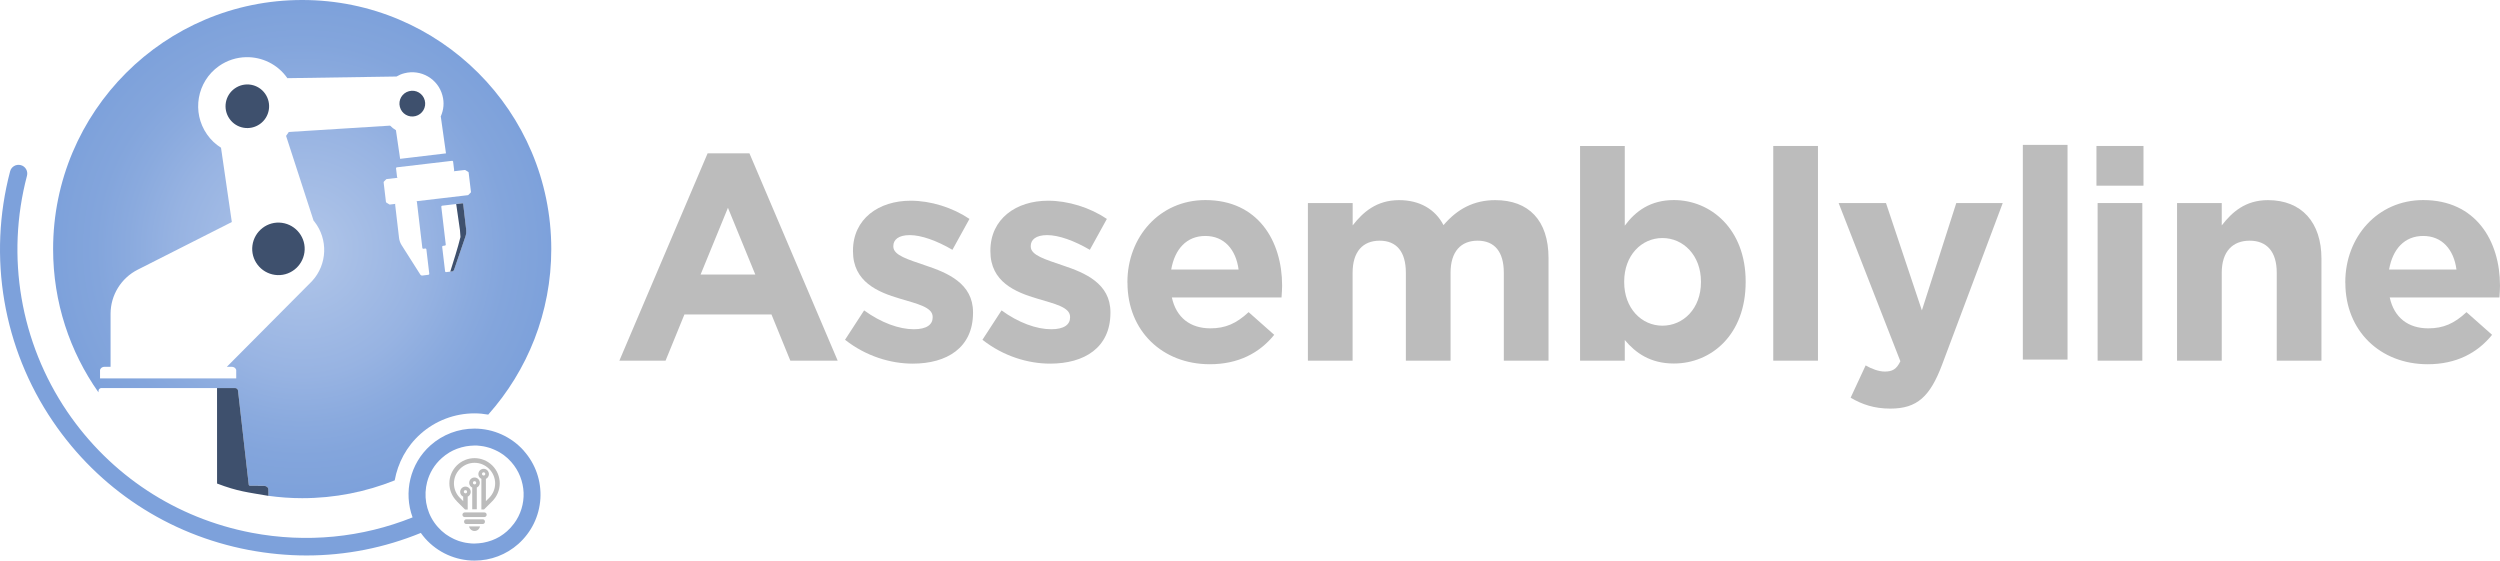 <?xml version="1.0" encoding="UTF-8" standalone="no"?>
<svg id="artwork" viewBox="0 0 1157.663 259.596" version="1.1" sodipodi:docname="banner_dark.svg"
   inkscape:version="1.1 (c68e22c387, 2021-05-23)" width="578.832" height="129.798"
   xmlns:inkscape="http://www.inkscape.org/namespaces/inkscape"
   xmlns:sodipodi="http://sodipodi.sourceforge.net/DTD/sodipodi-0.dtd" xmlns="http://www.w3.org/2000/svg"
   xmlns:svg="http://www.w3.org/2000/svg">
   <sodipodi:namedview id="namedview1232" pagecolor="#202020" bordercolor="#eeeeee" borderopacity="1"
      inkscape:pageshadow="0" inkscape:pageopacity="0" inkscape:pagecheckerboard="false" showgrid="false"
      inkscape:zoom="5.6568545" inkscape:cx="117.64489" inkscape:cy="76.986247" inkscape:window-width="2560"
      inkscape:window-height="1369" inkscape:window-x="3832" inkscape:window-y="-8" inkscape:window-maximized="1"
      inkscape:current-layer="artwork" fit-margin-top="0" fit-margin-left="0" fit-margin-right="0" fit-margin-bottom="0"
      lock-margins="true" scale-x="2" />
   <defs id="defs1167">
      <style id="style1152">
         .text {
            fill: #bcbcbc;
         }

         .text,
         .base,
         shadow {
            stroke-width: 0px;
         }

         .base {
            fill: #7da1db;
         }

         .shadow {
            fill: #3e506d;
         }

         .circle {
            fill: url(#radial-gradient);
         }
      </style>
      <radialGradient id="radial-gradient" cx="38.88" cy="32.04" fx="38.88" fy="32.04" r="32.04"
         gradientUnits="userSpaceOnUse" gradientTransform="matrix(3.6,0,0,3.6,-0.034,0)">
         <stop offset="0" stop-color="#b1c6e9" id="stop0" />
         <stop offset=".51" stop-color="#97b3e2" id="stop1" />
         <stop offset=".7" stop-color="#8aaade" id="stop2" />
         <stop offset=".83" stop-color="#83a5dc" id="stop3" />
         <stop offset=".93" stop-color="#80a3db" id="stop4" />
         <stop offset="1" stop-color="#7da1db" id="stop5" />
      </radialGradient>
   </defs>
   <g id="name" transform="matrix(3,0,0,3,21.245,21.633)" class="text">
      <path
         d="m 102.15,16.46 h 6.45 l 13.62,32 h -7.31 L 112,41.33 H 98.56 l -2.91,7.13 h -7.13 l 13.62,-32 z m 7.35,18.7 -4.22,-10.3 -4.22,10.3 z" />
      <path
         d="m 123.35,45.24 2.95,-4.54 c 2.63,1.91 5.4,2.91 7.67,2.91 2,0 2.91,-0.73 2.91,-1.82 V 41.7 c 0,-1.5 -2.36,-2 -5.04,-2.81 -3.4,-1 -7.26,-2.59 -7.26,-7.31 v -0.09 c 0,-4.95 4,-7.72 8.9,-7.72 3.09,0 6.45,1.04 9.08,2.81 l -2.63,4.77 c -2.41,-1.41 -4.81,-2.27 -6.58,-2.27 -1.77,0 -2.54,0.73 -2.54,1.68 v 0.09 c 0,1.36 2.32,2 4.95,2.91 3.4,1.13 7.35,2.77 7.35,7.22 v 0.09 c 0,5.4 -4.04,7.85 -9.31,7.85 -3.4,0 -7.22,-1.14 -10.44,-3.68 z" />
      <path
         d="m 144.56,45.24 2.95,-4.54 c 2.63,1.91 5.4,2.91 7.67,2.91 2,0 2.91,-0.73 2.91,-1.82 V 41.7 c 0,-1.5 -2.36,-2 -5.04,-2.81 -3.4,-1 -7.26,-2.59 -7.26,-7.31 v -0.09 c 0,-4.95 4,-7.72 8.9,-7.72 3.09,0 6.45,1.04 9.08,2.81 l -2.63,4.77 c -2.41,-1.41 -4.81,-2.27 -6.58,-2.27 -1.77,0 -2.54,0.73 -2.54,1.68 v 0.09 c 0,1.36 2.32,2 4.95,2.91 3.4,1.13 7.35,2.77 7.35,7.22 v 0.09 c 0,5.4 -4.04,7.85 -9.31,7.85 -3.4,0 -7.22,-1.14 -10.44,-3.68 z" />
      <path
         d="m 166.94,36.43 v -0.09 c 0,-6.95 4.95,-12.67 12.03,-12.67 8.13,0 11.85,6.31 11.85,13.21 0,0.54 -0.05,1.18 -0.09,1.82 H 173.8 c 0.68,3.13 2.86,4.77 5.95,4.77 2.31,0 3.99,-0.73 5.9,-2.5 l 3.95,3.5 c -2.27,2.81 -5.54,4.54 -9.94,4.54 -7.31,0 -12.71,-5.13 -12.71,-12.57 z m 17.16,-2.04 c -0.41,-3.09 -2.22,-5.18 -5.13,-5.18 -2.91,0 -4.72,2.04 -5.27,5.18 z" />
      <path
         d="m 194.81,24.13 h 6.9 v 3.45 c 1.59,-2.04 3.68,-3.9 7.17,-3.9 3.18,0 5.58,1.41 6.85,3.86 2.13,-2.5 4.68,-3.86 7.99,-3.86 5.13,0 8.22,3.09 8.22,8.94 v 15.84 h -6.9 V 34.89 c 0,-3.27 -1.45,-4.95 -4.04,-4.95 -2.59,0 -4.18,1.68 -4.18,4.95 v 13.57 h -6.9 V 34.89 c 0,-3.27 -1.45,-4.95 -4.04,-4.95 -2.59,0 -4.18,1.68 -4.18,4.95 v 13.57 h -6.9 V 24.13 Z" />
      <path
         d="m 243.71,45.28 v 3.18 h -6.9 V 15.32 h 6.9 v 12.3 c 1.68,-2.27 3.99,-3.95 7.58,-3.95 5.67,0 11.08,4.45 11.08,12.57 v 0.09 c 0,8.13 -5.31,12.57 -11.08,12.57 -3.68,0 -5.95,-1.68 -7.58,-3.63 z m 11.76,-8.94 v -0.09 c 0,-4.04 -2.72,-6.72 -5.95,-6.72 -3.23,0 -5.9,2.68 -5.9,6.72 v 0.09 c 0,4.04 2.68,6.72 5.9,6.72 3.22,0 5.95,-2.63 5.95,-6.72 z" />
      <path d="m 266.63,15.32 h 6.9 v 33.14 h -6.9 z" />
      <path d="m 305.153,15.153 h 6.9 v 33.14 h -6.9 z" />
      <path
         d="m 278.57,54.18 2.32,-4.99 c 0.91,0.54 2.04,0.95 2.95,0.95 1.18,0 1.82,-0.36 2.41,-1.59 l -9.53,-24.42 h 7.31 l 5.54,16.57 5.31,-16.57 h 7.17 l -9.35,24.92 c -1.86,4.95 -3.86,6.81 -7.99,6.81 -2.5,0 -4.36,-0.64 -6.13,-1.68 z" />
      <path d="m 316.516,15.32 h 7.26 v 6.13 h -7.26 z m 0.18,8.81 h 6.9 v 24.33 h -6.9 z" />
      <path
         d="m 328.956,24.13 h 6.9 v 3.45 c 1.59,-2.04 3.63,-3.9 7.13,-3.9 5.22,0 8.26,3.45 8.26,9.03 v 15.75 h -6.9 V 34.89 c 0,-3.27 -1.54,-4.95 -4.18,-4.95 -2.64,0 -4.31,1.68 -4.31,4.95 v 13.57 h -6.9 z" />
      <path
         d="m 354.926,36.43 v -0.09 c 0,-6.95 4.95,-12.67 12.03,-12.67 8.13,0 11.85,6.31 11.85,13.21 0,0.54 -0.04,1.18 -0.09,1.82 h -16.93 c 0.68,3.13 2.86,4.77 5.95,4.77 2.32,0 4,-0.73 5.9,-2.5 l 3.95,3.5 c -2.27,2.81 -5.54,4.54 -9.94,4.54 -7.31,0 -12.71,-5.13 -12.71,-12.57 z m 17.16,-2.04 c -0.41,-3.09 -2.22,-5.18 -5.13,-5.18 -2.91,0 -4.72,2.04 -5.27,5.18 z" />
   </g>
   <path id="circle" class="circle"
      d="M 139.934,0 C 76.25,0 24.592,51.622 24.592,115.342 c 0,24.691 7.774,47.551 20.977,66.311 l 0.07,-0.779 c 0.09,-0.95 0.949,-1.178 1.266,-1.178 h 2.76 28.23 0.047 28.236 2.754 c 0.316,0 1.13,0.228 1.266,1.178 l 4.969,43.553 c 0.045,0.271 0.317,0.497 0.633,0.498 l 6.023,0.012 c 1.22,0.002 2.396,0.429 2.402,1.74 l 0.082,2.93 c 5.113,0.692 10.324,1.084 15.627,1.084 15.156,0 29.59,-2.952 42.838,-8.244 1.44,-8.028 5.436,-15.695 11.988,-21.527 6.876,-6.12 15.768,-9.504 24.984,-9.504 2.124,0 4.252,0.214 6.34,0.574 18.144,-20.376 29.191,-47.234 29.191,-76.646 C 255.275,51.622 203.618,0 139.934,0 Z m -25.939,26.473 c 7.282,-0.138 14.502,3.222 19.02,9.639 0.045,0.045 0.041,0.088 0.041,0.088 l 50.555,-0.768 c 1.084,-0.633 2.303,-1.178 3.568,-1.494 7.77,-2.035 15.674,2.579 17.707,10.312 0.904,3.301 0.544,6.604 -0.721,9.498 l -0.088,-0.047 2.438,17.32 -21.234,2.531 -1.939,-13.248 c -0.994,-0.588 -1.9,-1.313 -2.713,-2.127 l -46.893,2.941 c -0.407,0.633 -0.814,1.223 -1.266,1.811 l 12.738,39.252 c 0.136,0.136 0.273,0.275 0.363,0.41 6.46,8.231 6.009,19.898 -1.084,27.586 l -39.439,39.662 h 2.08 c 1.988,0 2.256,1.494 2.256,1.494 v 3.885 H 46.318 v -3.885 c 0,0 0.274,-1.494 2.262,-1.494 h 2.619 v -24.516 c 0,-8.638 4.877,-16.548 12.557,-20.438 L 107.35,102.814 102.34,68.402 C 99.855,66.865 97.639,64.783 95.877,62.25 c -7.183,-10.266 -4.741,-24.422 5.514,-31.658 3.846,-2.697 8.235,-4.036 12.604,-4.119 z m 95.408,47.988 c 0.226,0 0.41,0.316 0.41,0.316 l 0.498,4.16 c 0.045,0.136 -0.182,0.363 -0.182,0.363 l 5.104,-0.592 c 0.09,0 0.229,0.047 0.229,0.047 l 1.4,0.861 c 0.063,0.063 0.108,0.152 0.141,0.211 l -0.006,-0.076 0.041,0.135 c 0,0 -0.021,-0.033 -0.035,-0.059 l 1.078,9.059 c 0.045,0.09 -0.094,0.27 -0.094,0.27 l -1.125,1.131 c -0.09,0.09 -0.229,0.094 -0.229,0.094 L 192.826,93.182 c 0.136,0.045 0.223,0.27 0.223,0.27 l 2.531,21.439 c 0.045,0.181 0.41,0.316 0.41,0.316 l 1.037,-0.135 c 0.226,0 0.404,0.316 0.404,0.316 l 1.359,11.443 c 0,0.226 -0.316,0.404 -0.316,0.404 l -2.895,0.363 c -0.361,0.045 -0.723,-0.135 -0.949,-0.451 l -8.672,-13.658 c -0.632,-0.995 -1.042,-2.17 -1.178,-3.346 l -1.805,-15.422 c -0.045,-0.136 0.135,-0.316 0.135,-0.316 l -2.572,0.316 c -0.09,0 -0.229,-0.047 -0.229,-0.047 l -1.4,-0.861 c -0.09,-0.09 -0.182,-0.27 -0.182,-0.27 l -1.084,-9.135 c 0,-0.09 0.094,-0.275 0.094,-0.275 l 1.125,-1.125 c 0.09,-0.09 0.229,-0.094 0.229,-0.094 l 5.104,-0.586 c -0.181,0 -0.316,-0.275 -0.316,-0.275 l -0.498,-4.16 c 0,-0.226 0.316,-0.404 0.316,-0.404 z m 4.658,19.67 c 0,0 0.359,0.135 0.404,0.316 l 1.354,11.672 c 0.136,1.176 0.004,2.397 -0.357,3.527 l -5.244,15.328 c -0.136,0.362 -0.453,0.634 -0.814,0.68 l -2.889,0.363 c 0,0 -0.359,-0.136 -0.404,-0.316 L 204.75,114.258 c 0,0 0.136,-0.365 0.316,-0.41 l 1.043,-0.135 c 0,0 0.294,-0.169 0.311,-0.387 L 204.346,95.672 c 0,0 0.136,-0.365 0.316,-0.41 z" />
   <g id="shadow" class="shadow" transform="matrix(3.722,0,0,3.673,-10.836,-4.891)">
      <path
         d="m 29.916,62.292 c 2.599,1.006 3.803,1.098 6.397,1.556 l -0.016,-0.795 c -0.007,-0.357 -0.327,-0.476 -0.655,-0.477 l -1.611,-0.006 c -0.085,-3.37e-4 -0.162,-0.058 -0.174,-0.132 L 32.522,50.579 c -0.036,-0.259 -0.248,-0.32 -0.333,-0.32 h -0.759 -1.517" />
      <path
         d="m 31.466,16.31 c -0.862,-1.244 -0.571,-2.955 0.656,-3.83 1.226,-0.874 2.913,-0.579 3.775,0.665 0.862,1.244 0.571,2.955 -0.656,3.83 -1.226,0.874 -2.913,0.579 -3.775,-0.665 z" />
      <path
         d="m 40.788,33.143 c -0.243,1.81 -1.882,3.091 -3.666,2.844 -1.784,-0.246 -3.047,-1.909 -2.804,-3.719 0.243,-1.81 1.882,-3.091 3.666,-2.844 1.784,0.246 3.047,1.909 2.804,3.719 z" />
      <path
         d="m 54.615,15.966 c -0.862,0.234 -1.736,-0.296 -1.954,-1.157 -0.231,-0.874 0.291,-1.761 1.141,-1.982 0.862,-0.234 1.736,0.296 1.954,1.157 0.231,0.874 -0.291,1.761 -1.141,1.982 z" />
      <path
         d="m 58.927,35.575 0.251,-0.031 c 0.097,0 0.182,-0.087 0.219,-0.185 l 1.409,-4.173 c 0.109,-0.308 0.132,-0.64 0.096,-0.96 l -0.364,-3.178 c 0,0 -0.01,-0.102 -0.121,-0.086 l -0.749,0.093 0.47,3.306 c 0,0 0,0.086 0.061,0.85 -0.357,1.472 -0.829,2.918 -1.271,4.365 z" />
   </g>
   <path class="base"
      d="m 242.57,208.728 c -5.796,-6.516 -14.112,-10.26 -22.86,-10.26 -7.488,0 -14.688,2.736 -20.304,7.704 -9.648,8.568 -12.564,21.96 -8.352,33.408 -23.436,9.396 -49.104,11.952 -74.484,7.128 C 81.506,240.012 51.158,220.068 31.106,190.584 9.434,158.58 2.63,118.8 12.494,81.396 c 0.576,-2.16 -0.72,-4.392 -2.88,-4.932 -2.16,-0.576 -4.392,0.72 -4.932,2.88 -10.44,39.672 -3.24,81.864 19.8,115.776 21.276,31.32 53.46,52.452 90.612,59.544 8.964,1.692 17.928,2.556 26.856,2.556 18.216,0 36.108,-3.564 52.92,-10.44 0.612,0.864 1.296,1.728 2.016,2.556 5.796,6.516 14.112,10.26 22.86,10.26 7.488,0 14.688,-2.736 20.268,-7.704 6.084,-5.436 9.72,-12.888 10.224,-21.024 0.468,-8.136 -2.232,-15.984 -7.668,-22.104 z m -4.68,33.876 c -0.9,1.224 -1.944,2.34 -3.096,3.384 -1.008,0.9 -2.088,1.692 -3.204,2.376 -0.108,0.072 -0.216,0.144 -0.288,0.18 -1.08,0.648 -2.196,1.152 -3.312,1.584 -0.18,0.072 -0.324,0.144 -0.504,0.18 -1.116,0.396 -2.268,0.72 -3.42,0.936 -0.18,0.036 -0.396,0.072 -0.576,0.108 -1.152,0.18 -2.304,0.288 -3.492,0.324 -0.288,0 -0.576,0 -0.864,0 -0.432,0 -0.828,0 -1.26,-0.072 -0.324,0 -0.684,-0.072 -1.008,-0.108 -0.432,-0.036 -0.828,-0.108 -1.26,-0.18 -0.324,-0.072 -0.648,-0.144 -1.008,-0.216 -0.396,-0.108 -0.828,-0.216 -1.224,-0.324 -0.324,-0.108 -0.648,-0.18 -0.972,-0.288 -0.396,-0.144 -0.792,-0.288 -1.188,-0.468 -0.324,-0.108 -0.612,-0.252 -0.936,-0.396 -0.396,-0.18 -0.792,-0.396 -1.188,-0.612 -0.288,-0.144 -0.576,-0.288 -0.864,-0.468 -0.396,-0.252 -0.792,-0.504 -1.188,-0.756 -0.252,-0.18 -0.504,-0.324 -0.756,-0.504 -0.432,-0.324 -0.828,-0.648 -1.224,-1.008 -0.216,-0.18 -0.396,-0.324 -0.612,-0.504 -0.576,-0.54 -1.152,-1.116 -1.692,-1.728 -4.68,-5.256 -6.444,-12.096 -5.436,-18.576 0.108,-0.72 0.252,-1.44 0.432,-2.124 1.08,-4.248 3.384,-8.208 6.912,-11.304 0,0 0,0 0,0 1.008,-0.9 2.088,-1.692 3.204,-2.376 0.108,-0.072 0.216,-0.144 0.324,-0.216 1.08,-0.648 2.196,-1.152 3.312,-1.584 0.18,-0.072 0.324,-0.144 0.504,-0.18 1.116,-0.396 2.268,-0.72 3.42,-0.936 0.18,-0.036 0.396,-0.072 0.576,-0.108 1.152,-0.18 2.304,-0.288 3.492,-0.324 0.288,0 0.576,0 0.864,0 0.432,0 0.828,0 1.26,0.072 0.324,0 0.684,0.072 1.008,0.108 0.432,0.036 0.828,0.108 1.26,0.18 0.324,0.072 0.648,0.144 1.008,0.216 0.396,0.108 0.828,0.216 1.224,0.324 0.324,0.108 0.648,0.18 0.972,0.288 0.396,0.144 0.792,0.288 1.188,0.468 0.324,0.108 0.612,0.252 0.936,0.396 0.396,0.18 0.792,0.396 1.188,0.576 0.288,0.144 0.576,0.288 0.864,0.468 0.396,0.252 0.792,0.504 1.188,0.756 0.252,0.18 0.504,0.324 0.756,0.504 0.432,0.324 0.828,0.648 1.224,1.008 0.216,0.18 0.396,0.324 0.612,0.504 0.576,0.54 1.152,1.116 1.692,1.728 3.636,4.104 5.508,9.144 5.724,14.22 0.18,5.076 -1.332,10.188 -4.5,14.4 z" />
   <g id="bulb" class="text" transform="matrix(3.6,0,0,3.6,-0.034,0)">
      <path
         d="M 58.76,64.46 C 58.13,63.83 57.81,63 57.81,62.17 c 0,-0.83 0.32,-1.65 0.95,-2.29 0.63,-0.63 1.46,-0.95 2.29,-0.95 0.83,0 1.65,0.32 2.29,0.95 0.63,0.63 0.95,1.46 0.95,2.29 0,0.83 -0.32,1.65 -0.95,2.29 l -1.07,1.07 h -0.34 v -3.94 c -0.07,-0.03 -0.14,-0.08 -0.19,-0.13 v 0 c -0.12,-0.12 -0.2,-0.3 -0.2,-0.48 0,-0.18 0.08,-0.36 0.2,-0.48 v 0 c 0.12,-0.12 0.29,-0.2 0.48,-0.2 0.19,0 0.36,0.08 0.48,0.2 v 0 c 0.12,0.12 0.2,0.3 0.2,0.48 0,0.18 -0.08,0.36 -0.2,0.48 -0.06,0.06 -0.12,0.1 -0.19,0.13 v 2.87 l 0.41,-0.41 c 0.52,-0.52 0.78,-1.19 0.78,-1.87 0,-0.68 -0.26,-1.35 -0.78,-1.87 -0.52,-0.52 -1.19,-0.78 -1.87,-0.78 -0.68,0 -1.35,0.26 -1.87,0.78 -0.52,0.52 -0.78,1.19 -0.78,1.87 0,0.68 0.26,1.35 0.78,1.87 l 0.41,0.41 V 63.88 C 59.52,63.85 59.45,63.8 59.4,63.75 v 0 c -0.12,-0.12 -0.2,-0.3 -0.2,-0.48 0,-0.18 0.08,-0.36 0.2,-0.48 v 0 c 0.12,-0.12 0.29,-0.2 0.48,-0.2 0.19,0 0.36,0.08 0.48,0.2 v 0 c 0.12,0.12 0.2,0.3 0.2,0.48 0,0.18 -0.08,0.36 -0.2,0.48 -0.06,0.06 -0.12,0.1 -0.19,0.13 v 1.66 h -0.34 l -1.07,-1.07 v 0 z m 3.61,-3.65 v 0 c 0,0 -0.09,-0.06 -0.15,-0.06 -0.06,0 -0.11,0.02 -0.15,0.06 -0.04,0.04 -0.06,0.09 -0.06,0.15 0,0.06 0.02,0.11 0.06,0.15 v 0 c 0,0 0.09,0.06 0.15,0.06 0.06,0 0.11,-0.02 0.15,-0.06 0.04,-0.04 0.06,-0.09 0.06,-0.15 0,-0.06 -0.02,-0.11 -0.06,-0.15 z m -2.34,2.29 v 0 c 0,0 -0.09,-0.06 -0.15,-0.06 -0.06,0 -0.11,0.02 -0.15,0.06 -0.04,0.04 -0.06,0.09 -0.06,0.15 0,0.06 0.02,0.11 0.06,0.15 v 0 c 0,0 0.09,0.06 0.15,0.06 0.06,0 0.11,-0.02 0.15,-0.06 0.04,-0.04 0.06,-0.09 0.06,-0.15 0,-0.06 -0.02,-0.11 -0.06,-0.15 z m 1.02,-1.68 c 0.19,0 0.36,0.08 0.48,0.2 v 0 c 0.12,0.12 0.2,0.3 0.2,0.48 0,0.18 -0.08,0.36 -0.2,0.48 -0.06,0.06 -0.12,0.1 -0.19,0.13 v 2.8 h -0.59 v -2.8 c -0.07,-0.03 -0.14,-0.08 -0.19,-0.13 v 0 c -0.12,-0.12 -0.2,-0.3 -0.2,-0.48 0,-0.18 0.08,-0.36 0.2,-0.48 v 0 c 0.12,-0.12 0.29,-0.2 0.48,-0.2 z m 0.15,0.53 v 0 c 0,0 -0.09,-0.06 -0.15,-0.06 -0.06,0 -0.11,0.02 -0.15,0.06 -0.04,0.04 -0.06,0.09 -0.06,0.15 0,0.06 0.02,0.11 0.06,0.15 v 0 c 0,0 0.09,0.06 0.15,0.06 0.06,0 0.11,-0.02 0.15,-0.06 0.04,-0.04 0.06,-0.09 0.06,-0.15 0,-0.06 -0.02,-0.11 -0.06,-0.15 z" />
      <path
         d="m 59.79,65.91 h 2.52 c 0.17,0 0.3,0.13 0.3,0.3 v 0 c 0,0.16 -0.14,0.3 -0.3,0.3 h -2.52 c -0.17,0 -0.3,-0.13 -0.3,-0.3 v 0 c 0,-0.16 0.14,-0.3 0.3,-0.3 z" />
      <path
         d="m 59.96,66.8 h 2.17 c 0.14,0 0.26,0.13 0.26,0.3 v 0 c 0,0.16 -0.12,0.3 -0.26,0.3 h -2.17 c -0.14,0 -0.26,-0.13 -0.26,-0.3 v 0 c 0,-0.16 0.12,-0.3 0.26,-0.3 z" />
      <path d="m 60.35,67.71 h 1.4 c -0.06,0.34 -0.35,0.59 -0.7,0.59 -0.35,0 -0.64,-0.25 -0.7,-0.59 z" />
   </g>
</svg>
